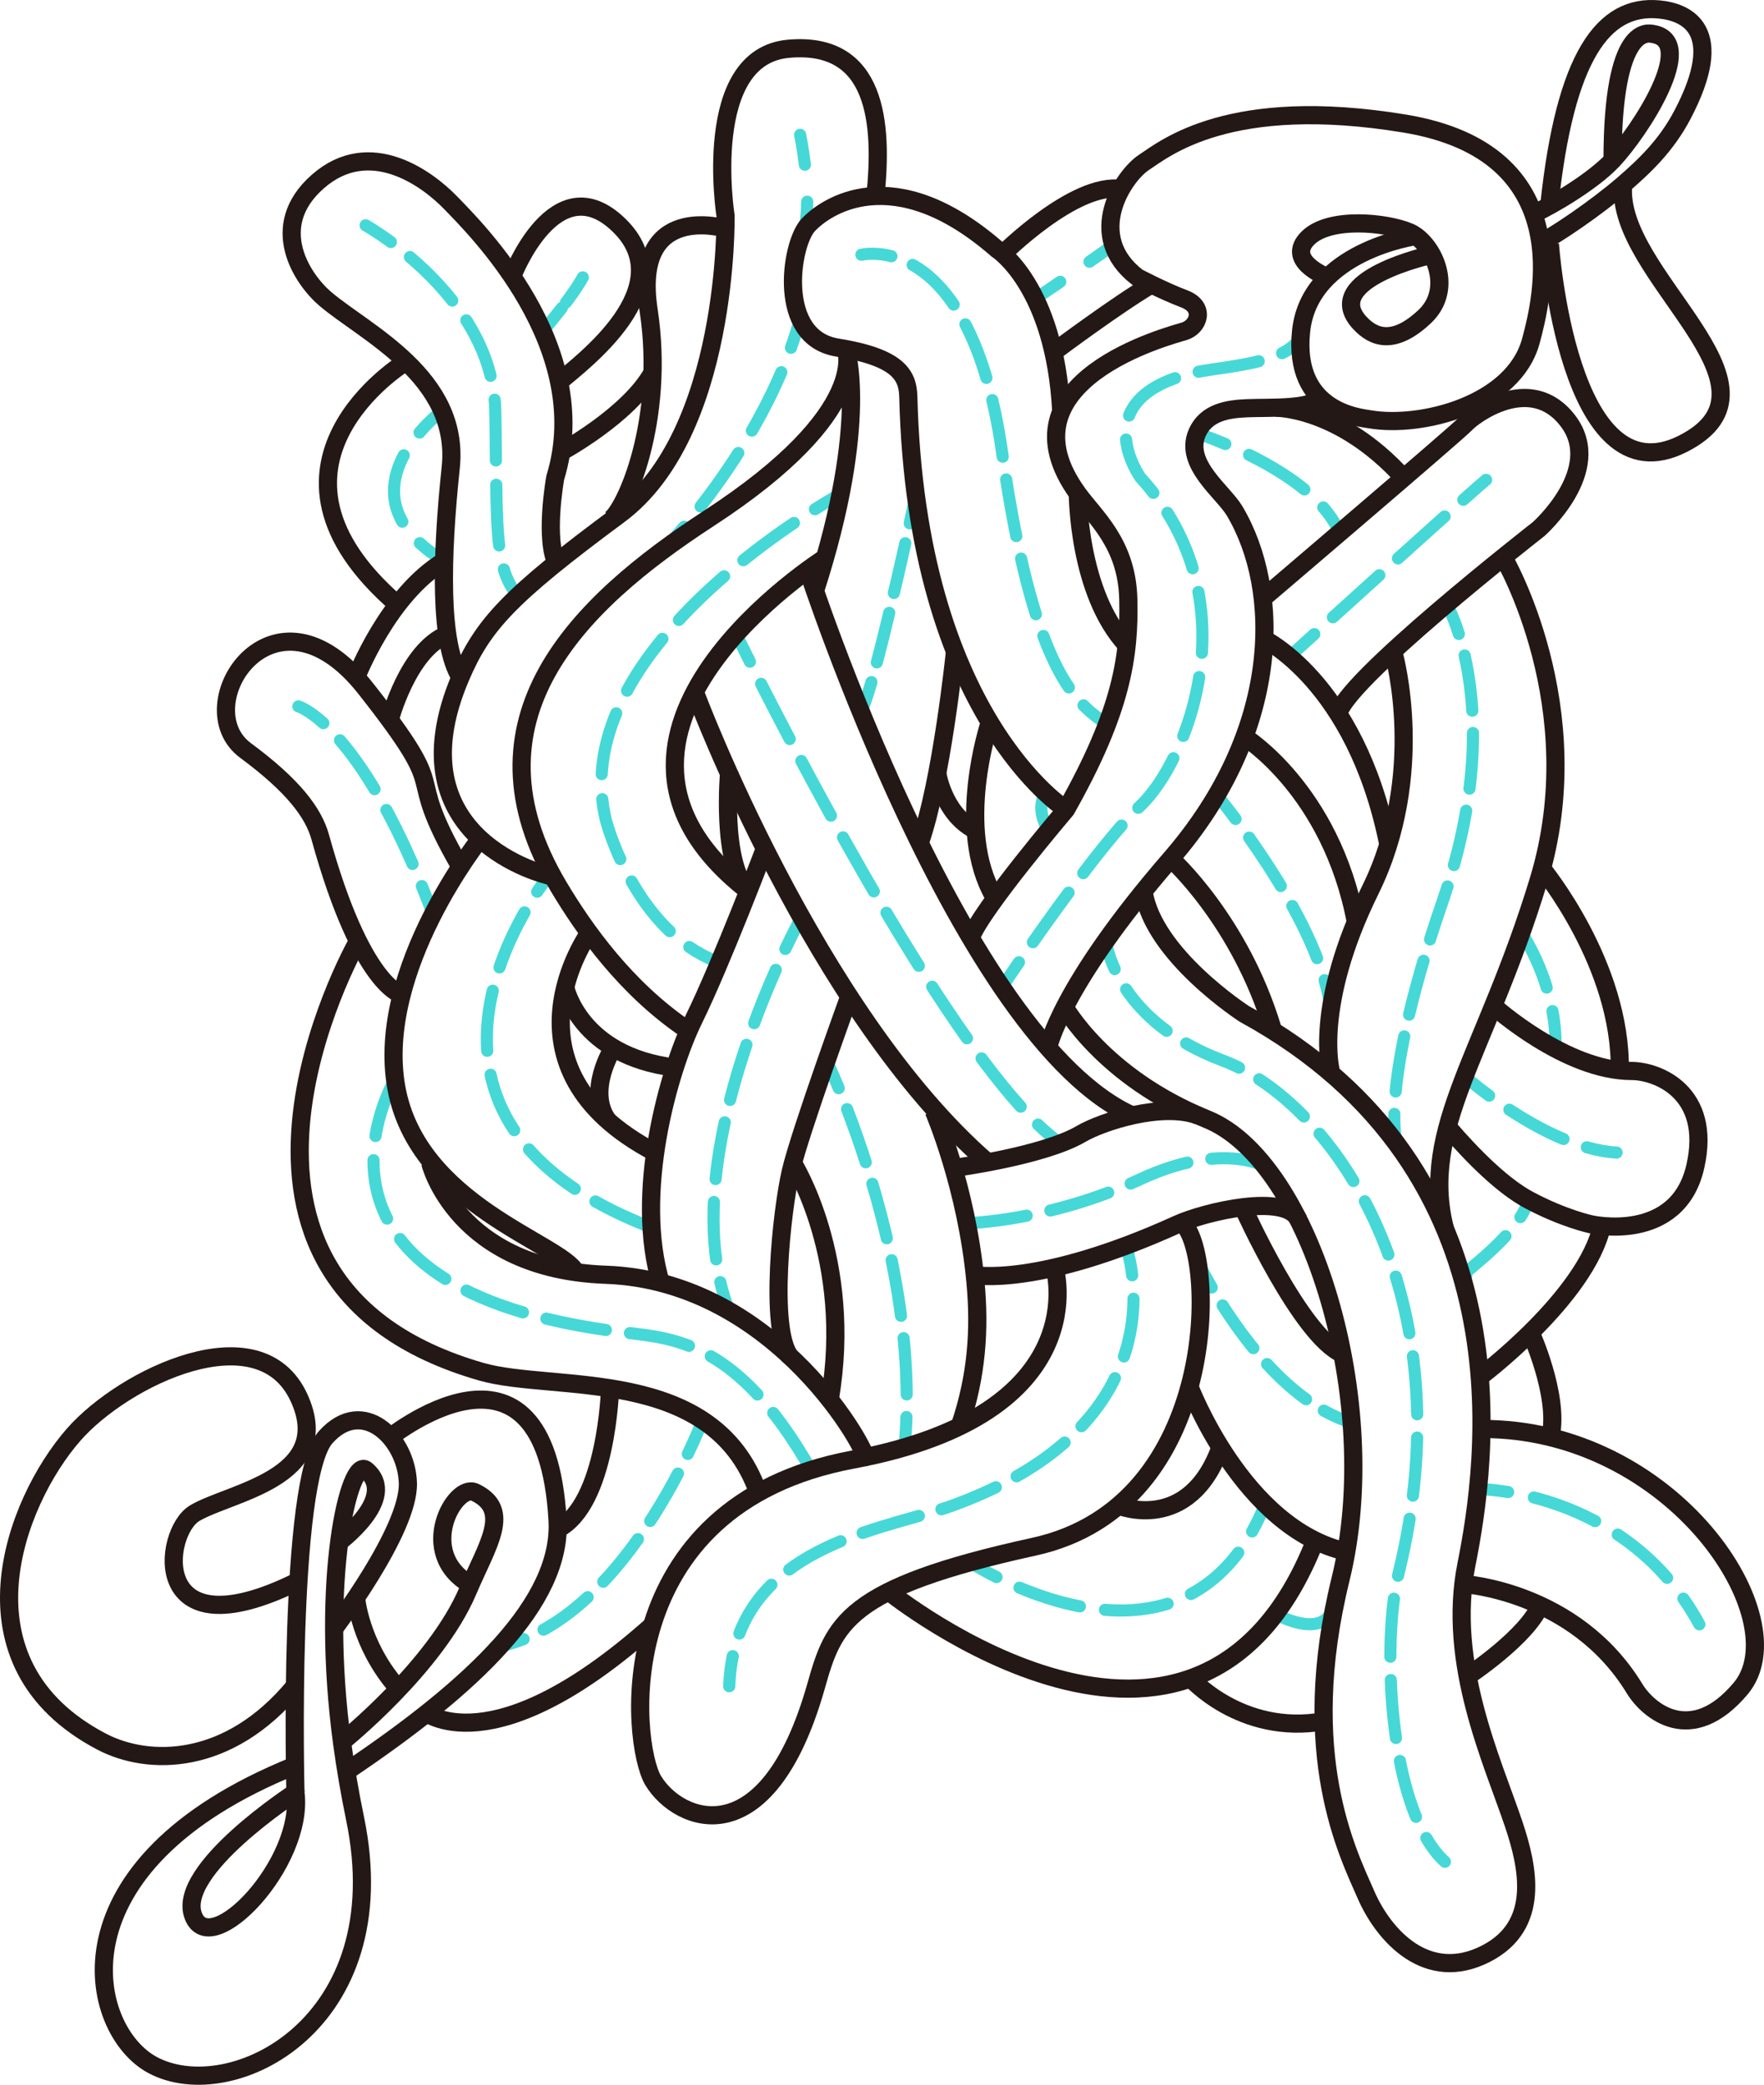 <?xml version="1.0" encoding="UTF-8" standalone="no"?>
<!-- Created with Inkscape (http://www.inkscape.org/) -->

<svg
   xmlns:dc="http://purl.org/dc/elements/1.1/"
   xmlns:cc="http://creativecommons.org/ns#"
   xmlns:rdf="http://www.w3.org/1999/02/22-rdf-syntax-ns#"
   xmlns:svg="http://www.w3.org/2000/svg"
   xmlns="http://www.w3.org/2000/svg"
   version="1.1"
   width="100%"
   height="100%"
   viewBox="0 0 291.152 344.105"
   preserveAspectRatio="xMinYMin slice"
   id="svg2"
   style="fill:none">
  <defs
     id="defs410" />
  <g
     transform="translate(-131.177,-70.759)"
     id="layer2">
    <g
       id="g148">
      <path
         d="m 303.685,201.784 c 0,0 -1.712,2.232 0.489,5.981"
         id="path150"
         style="stroke:#46d8d6;stroke-width:2;stroke-linecap:round;stroke-miterlimit:10;stroke-dasharray:10, 4" />
      <g
         id="g152">
        <g
           id="g154">
          <path
             d="m 302.043,120.086 c 0,0 1.839,-1.248 4.134,-2.816"
             id="path156"
             style="stroke:#46d8d6;stroke-width:2;stroke-linecap:round;stroke-miterlimit:10" />
          <path
             d="m 310.998,113.958 c 2.27,-1.571 4.074,-2.845 4.061,-2.916"
             id="path158"
             style="stroke:#46d8d6;stroke-width:2;stroke-linecap:round;stroke-miterlimit:10" />
        </g>
      </g>
      <g
         id="g160">
        <g
           id="g162">
          <path
             d="m 220.757,125.443 c 0,0 1.514,-1.748 3.16,-3.872"
             id="path164"
             style="stroke:#46d8d6;stroke-width:2;stroke-linecap:round;stroke-miterlimit:10" />
          <path
             d="m 224.59,120.689 c 1.075,-1.429 2.126,-2.938 2.776,-4.152"
             id="path166"
             style="stroke:#46d8d6;stroke-width:2;stroke-linecap:round;stroke-miterlimit:10" />
        </g>
      </g>
      <g
         id="g168">
        <g
           id="g170">
          <path
             d="m 263.238,93.015 c 0,0 0.446,2.105 0.789,4.936"
             id="path172"
             style="stroke:#46d8d6;stroke-width:2;stroke-linecap:round;stroke-miterlimit:10" />
          <path
             d="m 264.409,104.049 c -0.017,1.788 -0.18,3.52 -0.587,4.951"
             id="path174"
             style="stroke:#46d8d6;stroke-width:2;stroke-linecap:round;stroke-miterlimit:10" />
        </g>
      </g>
      <g
         id="g176">
        <g
           id="g178">
          <path
             d="m 328.75,142.265 c 0,0 1.915,0.616 4.67,1.78"
             id="path180"
             style="stroke:#46d8d6;stroke-width:2;stroke-linecap:round;stroke-miterlimit:10" />
          <path
             d="m 337.341,145.838 c 3.598,1.779 7.654,4.184 10.749,7.125"
             id="path182"
             style="stroke:#46d8d6;stroke-width:2;stroke-linecap:round;stroke-miterlimit:10;stroke-dasharray:10.782, 4.313" />
          <path
             d="m 349.588,154.519 c 1.142,1.309 2.072,2.708 2.688,4.193"
             id="path184"
             style="stroke:#46d8d6;stroke-width:2;stroke-linecap:round;stroke-miterlimit:10" />
        </g>
      </g>
      <g
         id="g186">
        <g
           id="g188">
          <path
             d="m 317.014,276.371 c 0,0 0.674,1.866 1.032,4.882"
             id="path190"
             style="stroke:#46d8d6;stroke-width:2;stroke-linecap:round;stroke-miterlimit:10" />
          <path
             d="m 318.263,285.122 c -0.057,9.612 -4.574,24.906 -29.819,34.116 -9.945,3.628 -30.886,5.945 -35.852,22.988"
             id="path192"
             style="stroke:#46d8d6;stroke-width:2;stroke-linecap:round;stroke-miterlimit:10;stroke-dasharray:9.7, 3.88" />
          <path
             d="m 252.121,344.116 c -0.322,1.541 -0.522,3.193 -0.582,4.966"
             id="path194"
             style="stroke:#46d8d6;stroke-width:2;stroke-linecap:round;stroke-miterlimit:10" />
        </g>
      </g>
      <g
         id="g196">
        <g
           id="g198">
          <path
             d="m 291.299,328.622 c 0,0 1.644,1.079 4.357,2.443"
             id="path200"
             style="stroke:#46d8d6;stroke-width:2;stroke-linecap:round;stroke-miterlimit:10" />
          <path
             d="m 299.451,332.813 c 10.085,4.235 27.162,8.15 37.309,-7.492"
             id="path202"
             style="stroke:#46d8d6;stroke-width:2;stroke-linecap:round;stroke-miterlimit:10;stroke-dasharray:10.45, 4.18" />
          <path
             d="m 337.842,323.53 c 0.771,-1.369 1.493,-2.868 2.161,-4.507"
             id="path204"
             style="stroke:#46d8d6;stroke-width:2;stroke-linecap:round;stroke-miterlimit:10" />
        </g>
      </g>
      <g
         id="g206">
        <g
           id="g208">
          <path
             d="m 332.038,201.992 c 0,0 1.234,1.483 3.072,3.942"
             id="path210"
             style="stroke:#46d8d6;stroke-width:2;stroke-linecap:round;stroke-miterlimit:10" />
          <path
             d="m 337.352,209.017 c 3.988,5.642 9.202,13.883 11.872,21.69"
             id="path212"
             style="stroke:#46d8d6;stroke-width:2;stroke-linecap:round;stroke-miterlimit:10;stroke-dasharray:9.538, 3.815" />
          <path
             d="m 349.806,232.543 c 0.484,1.667 0.837,3.302 1.019,4.876"
             id="path214"
             style="stroke:#46d8d6;stroke-width:2;stroke-linecap:round;stroke-miterlimit:10" />
        </g>
      </g>
      <path
         d="m 382.296,224.71 c 0,0 6.031,8.639 5.613,19.562"
         id="path216"
         style="stroke:#46d8d6;stroke-width:2;stroke-linecap:round;stroke-miterlimit:10;stroke-dasharray:10, 4" />
      <path
         d="M 238.508,273.297 C 189.946,254.478 221.766,215.275 221.766,215.275"
         id="path218"
         style="stroke:#46d8d6;stroke-width:2;stroke-linecap:round;stroke-miterlimit:10;stroke-dasharray:10, 4" />
      <g
         id="g220">
        <g
           id="g222">
          <path
             d="m 263.04,222.926 c 0,0 -0.896,1.641 -2.237,4.467"
             id="path224"
             style="stroke:#46d8d6;stroke-width:2;stroke-linecap:round;stroke-miterlimit:10" />
          <path
             d="m 259.222,230.843 c -4.979,11.24 -12.7,32.378 -9.542,49.673"
             id="path226"
             style="stroke:#46d8d6;stroke-width:2;stroke-linecap:round;stroke-miterlimit:10;stroke-dasharray:9.493, 3.797" />
          <path
             d="m 250.066,282.38 c 0.381,1.636 0.869,3.232 1.473,4.776"
             id="path228"
             style="stroke:#46d8d6;stroke-width:2;stroke-linecap:round;stroke-miterlimit:10" />
        </g>
      </g>
      <g
         id="g230">
        <g
           id="g232">
          <path
             d="m 267.607,245.8 c 0,0 0.799,1.655 2.005,4.575"
             id="path234"
             style="stroke:#46d8d6;stroke-width:2;stroke-linecap:round;stroke-miterlimit:10" />
          <path
             d="m 270.987,253.829 c 3.992,10.391 10.07,29.483 9.842,48.953"
             id="path236"
             style="stroke:#46d8d6;stroke-width:2;stroke-linecap:round;stroke-miterlimit:10;stroke-dasharray:9.298, 3.719" />
          <path
             d="m 280.788,304.646 c -0.055,1.665 -0.157,3.331 -0.313,4.993"
             id="path238"
             style="stroke:#46d8d6;stroke-width:2;stroke-linecap:round;stroke-miterlimit:10" />
        </g>
      </g>
      <g
         id="g240">
        <g
           id="g242">
          <path
             d="m 344.404,178.785 c 0,0 1.435,-1.303 3.701,-3.359"
             id="path244"
             style="stroke:#46d8d6;stroke-width:2;stroke-linecap:round;stroke-miterlimit:10" />
          <path
             d="m 351.172,172.646 c 5.91,-5.356 14.396,-13.03 19.982,-18.021"
             id="path246"
             style="stroke:#46d8d6;stroke-width:2;stroke-linecap:round;stroke-miterlimit:10;stroke-dasharray:10.347, 4.139" />
          <path
             d="m 372.698,153.249 c 1.771,-1.575 3.107,-2.748 3.761,-3.292"
             id="path248"
             style="stroke:#46d8d6;stroke-width:2;stroke-linecap:round;stroke-miterlimit:10" />
        </g>
      </g>
      <path
         d="m 373.214,281.167 c -2.92,1.081 8.236,-5.677 10.283,-12.356"
         id="path250"
         style="stroke:#46d8d6;stroke-width:2;stroke-linecap:round;stroke-miterlimit:10;stroke-dasharray:10, 4" />
      <g
         id="g252">
        <g
           id="g254">
          <path
             d="m 373.046,248.501 c 0,0 1.496,1.318 3.917,3.101"
             id="path256"
             style="stroke:#46d8d6;stroke-width:2;stroke-linecap:round;stroke-miterlimit:10" />
          <path
             d="m 380.302,253.923 c 3.099,2.032 6.906,4.185 10.836,5.58"
             id="path258"
             style="stroke:#46d8d6;stroke-width:2;stroke-linecap:round;stroke-miterlimit:10;stroke-dasharray:10.178, 4.071" />
          <path
             d="m 393.084,260.126 c 1.648,0.467 3.301,0.778 4.916,0.869"
             id="path260"
             style="stroke:#46d8d6;stroke-width:2;stroke-linecap:round;stroke-miterlimit:10" />
        </g>
      </g>
      <g
         id="g262">
        <g
           id="g264">
          <path
             d="m 328.819,278.865 c 0,0 0.829,1.766 2.357,4.403"
             id="path266"
             style="stroke:#46d8d6;stroke-width:2;stroke-linecap:round;stroke-miterlimit:10" />
          <path
             d="m 332.979,286.232 c 3.383,5.314 8.661,12.266 15.202,16.463"
             id="path268"
             style="stroke:#46d8d6;stroke-width:2;stroke-linecap:round;stroke-miterlimit:10;stroke-dasharray:8.681, 3.472" />
          <path
             d="m 349.674,303.591 c 1.473,0.823 3.005,1.499 4.588,1.98"
             id="path270"
             style="stroke:#46d8d6;stroke-width:2;stroke-linecap:round;stroke-miterlimit:10" />
        </g>
      </g>
      <g
         id="g272">
        <g
           id="g274">
          <path
             d="m 282.395,152.246 c 0,0 -0.411,1.923 -1.063,4.883"
             id="path276"
             style="stroke:#46d8d6;stroke-width:2;stroke-linecap:round;stroke-miterlimit:10" />
          <path
             d="m 280.601,160.419 c -1.44,6.434 -3.486,15.289 -5.137,21.303"
             id="path278"
             style="stroke:#46d8d6;stroke-width:2;stroke-linecap:round;stroke-miterlimit:10;stroke-dasharray:8.427, 3.371" />
          <path
             d="m 275.008,183.345 c -0.665,2.306 -1.242,4.011 -1.653,4.711"
             id="path280"
             style="stroke:#46d8d6;stroke-width:2;stroke-linecap:round;stroke-miterlimit:10" />
        </g>
      </g>
      <g
         id="g282">
        <g
           id="g284">
          <path
             d="m 375.127,316.536 c 0,0 1.928,0 4.97,0.496"
             id="path286"
             style="stroke:#46d8d6;stroke-width:2;stroke-linecap:round;stroke-miterlimit:10" />
          <path
             d="m 384.347,317.928 c 6.849,1.771 16.208,5.796 23.382,14.942"
             id="path288"
             style="stroke:#46d8d6;stroke-width:2;stroke-linecap:round;stroke-miterlimit:10;stroke-dasharray:10.864, 4.346" />
          <path
             d="m 409.027,334.619 c 0.928,1.318 1.811,2.732 2.637,4.25"
             id="path290"
             style="stroke:#46d8d6;stroke-width:2;stroke-linecap:round;stroke-miterlimit:10" />
        </g>
      </g>
      <g
         id="g292">
        <g
           id="g294">
          <path
             d="m 204.004,138.671 c 0,0 -1.743,1.32 -3.581,3.477"
             id="path296"
             style="stroke:#46d8d6;stroke-width:2;stroke-linecap:round;stroke-miterlimit:10" />
          <path
             d="m 197.822,145.915 c -1.938,3.643 -2.71,8.249 1.064,12.827"
             id="path298"
             style="stroke:#46d8d6;stroke-width:2;stroke-linecap:round;stroke-miterlimit:10;stroke-dasharray:11.466, 4.586" />
          <path
             d="m 200.473,160.411 c 1.085,1.002 2.41,1.998 4.011,2.976"
             id="path300"
             style="stroke:#46d8d6;stroke-width:2;stroke-linecap:round;stroke-miterlimit:10" />
        </g>
      </g>
      <g
         id="g302">
        <g
           id="g304">
          <path
             d="m 252.732,175.499 c 0,0 0.799,1.643 2.221,4.476"
             id="path306"
             style="stroke:#46d8d6;stroke-width:2;stroke-linecap:round;stroke-miterlimit:10" />
          <path
             d="m 256.803,183.632 c 8.616,16.917 29.145,55.62 44.246,71.295"
             id="path308"
             style="stroke:#46d8d6;stroke-width:2;stroke-linecap:round;stroke-miterlimit:10;stroke-dasharray:10.258, 4.103" />
          <path
             d="m 302.506,256.384 c 1.331,1.276 2.613,2.354 3.834,3.197"
             id="path310"
             style="stroke:#46d8d6;stroke-width:2;stroke-linecap:round;stroke-miterlimit:10" />
        </g>
      </g>
      <g
         id="g312">
        <g
           id="g314">
          <path
             d="m 269.973,152.246 c 0,0 -1.656,0.903 -4.29,2.564"
             id="path316"
             style="stroke:#46d8d6;stroke-width:2;stroke-linecap:round;stroke-miterlimit:10" />
          <path
             d="m 262.213,157.078 c -12.733,8.619 -36.168,27.746 -31.045,48.995 0,0 3.139,12.482 12.118,19.759"
             id="path318"
             style="stroke:#46d8d6;stroke-width:2;stroke-linecap:round;stroke-miterlimit:10;stroke-dasharray:10.367, 4.147" />
          <path
             d="m 244.953,227.071 c 1.35,0.919 2.817,1.717 4.408,2.346"
             id="path320"
             style="stroke:#46d8d6;stroke-width:2;stroke-linecap:round;stroke-miterlimit:10" />
        </g>
      </g>
      <g
         id="g322">
        <g
           id="g324">
          <path
             d="m 180.421,187.348 c 0,0 1.55,0.44 4.127,2.769"
             id="path326"
             style="stroke:#46d8d6;stroke-width:2;stroke-linecap:round;stroke-miterlimit:10" />
          <path
             d="m 187.297,192.954 c 3.457,4 7.932,10.784 12.751,22.22"
             id="path328"
             style="stroke:#46d8d6;stroke-width:2;stroke-linecap:round;stroke-miterlimit:10;stroke-dasharray:9.89, 3.956" />
          <path
             d="m 200.81,217.012 c 0.602,1.479 1.208,3.03 1.818,4.658"
             id="path330"
             style="stroke:#46d8d6;stroke-width:2;stroke-linecap:round;stroke-miterlimit:10" />
        </g>
      </g>
      <g
         id="g332">
        <g
           id="g334">
          <path
             d="m 273.355,112.806 c 0,0 2.044,-0.504 4.955,0.25"
             id="path336"
             style="stroke:#46d8d6;stroke-width:2;stroke-linecap:round;stroke-miterlimit:10" />
          <path
             d="m 281.817,114.488 c 5.403,3.06 11.907,10.966 14.743,30.859 3.604,25.278 8.139,35.445 12.182,40.419"
             id="path338"
             style="stroke:#46d8d6;stroke-width:2;stroke-linecap:round;stroke-miterlimit:10;stroke-dasharray:9.499, 3.799" />
          <path
             d="m 310.01,187.185 c 1.398,1.42 2.716,2.314 3.887,3.131"
             id="path340"
             style="stroke:#46d8d6;stroke-width:2;stroke-linecap:round;stroke-miterlimit:10" />
        </g>
      </g>
      <g
         id="g342">
        <g
           id="g344">
          <path
             d="m 370.109,170.765 c 0,0 0.893,1.582 1.853,4.634"
             id="path346"
             style="stroke:#46d8d6;stroke-width:2;stroke-linecap:round;stroke-miterlimit:10" />
          <path
             d="m 372.919,178.953 c 1.829,8.05 2.829,21.833 -3.595,40.455 -5.859,16.982 -7.578,27.407 -7.934,33.366"
             id="path348"
             style="stroke:#46d8d6;stroke-width:2;stroke-linecap:round;stroke-miterlimit:10;stroke-dasharray:9.207, 3.683" />
          <path
             d="m 361.318,254.616 c -0.06,3.566 0.419,4.966 0.419,4.966"
             id="path350"
             style="stroke:#46d8d6;stroke-width:2;stroke-linecap:round;stroke-miterlimit:10" />
        </g>
      </g>
      <g
         id="g352">
        <g
           id="g354">
          <path
             d="m 191.524,107.948 c 0,0 1.711,0.953 4.167,2.756"
             id="path356"
             style="stroke:#46d8d6;stroke-width:2;stroke-linecap:round;stroke-miterlimit:10" />
          <path
             d="m 198.838,113.188 c 6.122,5.19 13.894,14.015 14.089,25.483 0.208,12.173 0.031,19.311 0.94,24.112"
             id="path358"
             style="stroke:#46d8d6;stroke-width:2;stroke-linecap:round;stroke-miterlimit:10;stroke-dasharray:10.03, 4.012" />
          <path
             d="m 214.337,164.737 c 0.52,1.729 1.262,3.126 2.331,4.381"
             id="path360"
             style="stroke:#46d8d6;stroke-width:2;stroke-linecap:round;stroke-miterlimit:10" />
        </g>
      </g>
      <g
         id="g362">
        <g
           id="g364">
          <path
             d="m 240.769,161.441 c 0,0 1.31,-1.339 3.324,-3.729"
             id="path366"
             style="stroke:#46d8d6;stroke-width:2;stroke-linecap:round;stroke-miterlimit:10" />
          <path
             d="m 246.811,154.354 c 4.399,-5.65 10.246,-14.242 14.149,-24.158"
             id="path368"
             style="stroke:#46d8d6;stroke-width:2;stroke-linecap:round;stroke-miterlimit:10;stroke-dasharray:10.803, 4.321" />
          <path
             d="m 261.724,128.166 c 0.561,-1.561 1.07,-3.151 1.514,-4.765"
             id="path370"
             style="stroke:#46d8d6;stroke-width:2;stroke-linecap:round;stroke-miterlimit:10" />
        </g>
      </g>
      <g
         id="g372">
        <g
           id="g374">
          <path
             d="m 313.691,225.95 c 0,0 0.192,1.962 1.472,4.759"
             id="path376"
             style="stroke:#46d8d6;stroke-width:2;stroke-linecap:round;stroke-miterlimit:10" />
          <path
             d="m 317.046,234.054 c 2.673,3.966 7.445,8.56 15.935,11.746 18.008,6.76 40.436,38.424 29.02,84.703 -2.345,9.505 -1.916,30.375 3.691,41.931"
             id="path378"
             style="stroke:#46d8d6;stroke-width:2;stroke-linecap:round;stroke-miterlimit:10;stroke-dasharray:9.612, 3.845" />
          <path
             d="m 366.596,374.136 c 0.906,1.555 1.928,2.884 3.071,3.921"
             id="path380"
             style="stroke:#46d8d6;stroke-width:2;stroke-linecap:round;stroke-miterlimit:10" />
        </g>
      </g>
      <path
         d="m 290.719,272.662 c 0,0 13.64,-0.28 28.709,-7.285 13.395,-6.227 20.541,-2.105 20.541,-2.105"
         id="path382"
         style="stroke:#46d8d6;stroke-width:2;stroke-linecap:round;stroke-miterlimit:10;stroke-dasharray:10, 4" />
      <g
         id="g384">
        <g
           id="g386">
          <path
             d="m 296.541,233.719 c 0,0 1.083,-1.619 2.815,-4.13"
             id="path388"
             style="stroke:#46d8d6;stroke-width:2;stroke-linecap:round;stroke-miterlimit:10" />
          <path
             d="m 301.658,226.281 c 5.145,-7.328 12.979,-18.058 17.77,-22.554 7.604,-7.138 18.569,-33.836 0,-54.124 0,0 -9.479,-13.093 8.902,-17.347 2.78,-0.644 8.428,-1.042 12.582,-2.442"
             id="path390"
             style="stroke:#46d8d6;stroke-width:2;stroke-linecap:round;stroke-miterlimit:10;stroke-dasharray:10.081, 4.032" />
          <path
             d="m 342.786,129.053 c 1.748,-0.863 2.967,-2.017 3.138,-3.61"
             id="path392"
             style="stroke:#46d8d6;stroke-width:2;stroke-linecap:round;stroke-miterlimit:10" />
        </g>
      </g>
      <g
         id="g394">
        <g
           id="g396">
          <path
             d="m 246.738,306.174 c 0,0 -0.698,1.783 -2.035,4.565"
             id="path398"
             style="stroke:#46d8d6;stroke-width:2;stroke-linecap:round;stroke-miterlimit:10" />
          <path
             d="m 243.075,313.978 c -4.417,8.418 -12.66,21.324 -23.806,26.602"
             id="path400"
             style="stroke:#46d8d6;stroke-width:2;stroke-linecap:round;stroke-miterlimit:10;stroke-dasharray:9.068, 3.627" />
          <path
             d="m 217.602,341.302 c -1.551,0.61 -3.155,1.069 -4.809,1.347"
             id="path402"
             style="stroke:#46d8d6;stroke-width:2;stroke-linecap:round;stroke-miterlimit:10" />
        </g>
      </g>
      <path
         d="m 341.68,337.15 c 0,0 6.119,3.479 8.72,0.484"
         id="path404"
         style="stroke:#46d8d6;stroke-width:2;stroke-linecap:round;stroke-miterlimit:10;stroke-dasharray:10, 4" />
      <path
         d="m 196.382,248.856 c 0,0 -20.723,34.727 37.868,41.833 8.309,1.008 18.757,1.529 30.79,22.703"
         id="path406"
         style="stroke:#46d8d6;stroke-width:2;stroke-linecap:round;stroke-miterlimit:10;stroke-dasharray:10, 4" />
    </g>
  </g>
  <g
     transform="translate(-131.177,-70.759)"
     id="layer1">
    <path
       d="m 305.66,128.438 c 0,0 9.807,-7.327 15.572,-10.734"
       id="path5"
       style="stroke:#231815;stroke-width:3;stroke-miterlimit:10" />
    <path
       d="m 179.822,349.082 c -10.939,13.229 -24.145,13.193 -31.873,9.142 -24.566,-12.879 -14.402,-39.488 -4.616,-50.666 8.333,-9.518 30.714,-20.245 37.201,-6.086 6.098,13.31 -11.535,15.604 -17.251,19.065 -5.243,3.176 -7.617,23.318 16.791,11.357"
       id="path7"
       style="stroke:#231815;stroke-width:3;stroke-miterlimit:10" />
    <path
       d="m 179.939,366.611 c 0,0 -19.684,12.763 -16.872,20.334 2.812,7.57 18.387,-8.653 16.872,-20.334 z"
       id="path9"
       style="stroke:#231815;stroke-width:3;stroke-miterlimit:10" />
    <path
       d="m 179.939,366.611 c 0,0 -1.331,-51.53 4.976,-58.62 6.168,-6.935 13.395,0.313 13.585,7.566 0.206,7.827 -12.295,24.168 -12.295,24.168"
       id="path11"
       style="stroke:#231815;stroke-width:3;stroke-miterlimit:10" />
    <path
       d="m 186.862,325.512 c 0,0 10.228,-7.472 4.759,-12.114 -2.756,-2.34 -7.685,17.958 -3.943,45.299 0.535,3.905 1.229,7.995 2.107,12.24 7.027,33.961 -20.451,47.62 -33.423,40.666 -10.744,-5.76 -17.028,-33.046 23.46,-49.408"
       id="path13"
       style="stroke:#231815;stroke-width:3;stroke-miterlimit:10" />
    <path
       d="m 187.677,358.223 c 0,0 15.387,-12.333 20.72,-24.895 3.253,-7.663 7.316,-13.295 1.178,-16.254 -3.342,-1.611 -9.932,10.112 -0.63,15.304"
       id="path15"
       style="stroke:#231815;stroke-width:3;stroke-miterlimit:10" />
    <path
       d="m 194.931,308.467 c 0,0 26.235,-21.744 28.271,13.15 0.79,13.533 -13.869,27.464 -34.857,41.534"
       id="path17"
       style="stroke:#231815;stroke-width:3;stroke-miterlimit:10" />
    <path
       d="m 189.938,334.458 c 0,0 0.615,7.599 6.647,14.623"
       id="path19"
       style="stroke:#231815;stroke-width:3;stroke-miterlimit:10" />
    <path
       d="m 238.813,339.047 c -26.606,23.703 -37.733,14.15 -37.733,14.15"
       id="path21"
       style="stroke:#231815;stroke-width:3;stroke-miterlimit:10" />
    <path
       d="m 210.656,208.919 c 0,0 -17.543,21.848 -14.071,41.315 3.472,19.468 27.271,25.745 29.651,30.505"
       id="path23"
       style="stroke:#231815;stroke-width:3;stroke-miterlimit:10" />
    <path
       d="M 239.318,260.996 C 212.495,246.935 228.422,224.742 228.422,224.742"
       id="path25"
       style="stroke:#231815;stroke-width:3;stroke-miterlimit:10" />
    <path
       d="m 240.291,282.682 c -4.542,-14.926 1.222,-35.181 5.408,-43.695 4.512,-9.176 11.9,-28.631 11.9,-28.631"
       id="path27"
       style="stroke:#231815;stroke-width:3;stroke-miterlimit:10" />
    <path
       d="m 271.557,234.685 c 0,0 -8.336,22.904 -9.851,29.394 -1.514,6.489 -3.615,26.01 -0.155,30.552"
       id="path29"
       style="stroke:#231815;stroke-width:3;stroke-miterlimit:10" />
    <path
       d="m 202.191,262.728 c 0,0 4.295,17.56 28.977,18.439 28.605,1.02 43.813,30.334 42.731,30.118"
       id="path31"
       style="stroke:#231815;stroke-width:3;stroke-miterlimit:10" />
    <path
       d="m 305.232,279.98 c 0,0 7.261,24.121 -33.275,31.689 -40.536,7.568 -36.612,46.97 -32.964,52.994 4.174,6.894 18.792,12.868 26.873,-15.582 2.917,-10.271 4.817,-16.216 35.966,-23.03 31.148,-6.813 30.003,-49.063 24.487,-53.39"
       id="path33"
       style="stroke:#231815;stroke-width:3;stroke-miterlimit:10" />
    <path
       d="m 262.054,262.728 c 0,0 10.057,15.892 6.067,39.046"
       id="path35"
       style="stroke:#231815;stroke-width:3;stroke-miterlimit:10" />
    <path
       d="m 285.291,254.132 c 0,0 5.425,12.515 6.884,28.168 0.738,7.921 0.233,15.561 -2.587,23.874"
       id="path37"
       style="stroke:#231815;stroke-width:3;stroke-miterlimit:10" />
    <path
       d="m 291.922,281.214 c 0,0 10.578,2.084 33.596,-8.375 4.55,-2.067 18.031,-5.258 19.979,-0.715"
       id="path39"
       style="stroke:#231815;stroke-width:3;stroke-miterlimit:10" />
    <path
       d="m 288.443,263.565 c 0,0 14.911,-1.966 21.176,-5.651 3.439,-2.023 13.445,-5.278 19.377,-3.007"
       id="path41"
       style="stroke:#231815;stroke-width:3;stroke-miterlimit:10" />
    <path
       d="m 246.055,185.468 c 0,0 19.656,52.413 48.136,77.15"
       id="path43"
       style="stroke:#231815;stroke-width:3;stroke-miterlimit:10" />
    <path
       d="m 264.533,164.882 c 0,0 25.252,77.594 53.73,90.076"
       id="path45"
       style="stroke:#231815;stroke-width:3;stroke-miterlimit:10" />
    <path
       d="m 265.694,168.297 c 9.135,-28.262 5.025,-40.171 5.025,-40.171 0,0 4.819,10.383 -22.593,28.229 -21.682,14.115 -41.117,33.219 -24.783,60.678 4.317,7.257 11.157,16.857 21.065,23.584"
       id="path47"
       style="stroke:#231815;stroke-width:3;stroke-miterlimit:10" />
    <path
       d="m 288.774,178.547 c 0,0 -2.206,21.315 -5.802,31.373"
       id="path49"
       style="stroke:#231815;stroke-width:3;stroke-miterlimit:10" />
    <path
       d="m 254.689,217.842 c -33.358,-25.944 12.658,-54.998 12.658,-54.998"
       id="path51"
       style="stroke:#231815;stroke-width:3;stroke-miterlimit:10" />
    <path
       d="m 197.484,234.91 c 0,0 -6.6,-1.19 -13.455,-25.99 -1.085,-3.925 -4.355,-8.408 -12.309,-14.277 -9.886,-7.295 4.542,-29.626 19.792,-10.271 15.25,19.355 5.475,11.769 15.659,29.469"
       id="path53"
       style="stroke:#231815;stroke-width:3;stroke-miterlimit:10" />
    <path
       d="m 277.866,333.457 c 0,0 50.94,41.144 70.385,-8.417"
       id="path55"
       style="stroke:#231815;stroke-width:3;stroke-miterlimit:10" />
    <path
       d="m 315.871,319.29 c 0,0 11.583,4.728 16.754,-9.65"
       id="path57"
       style="stroke:#231815;stroke-width:3;stroke-miterlimit:10" />
    <path
       d="m 327.488,299.603 c 0,0 8.806,23.399 25.898,27.268"
       id="path59"
       style="stroke:#231815;stroke-width:3;stroke-miterlimit:10" />
    <path
       d="m 304.174,243.699 c 0,0 1.963,-10.12 20.252,-31.211 18.289,-21.09 18.324,-44.348 10.502,-57.431 -1.871,-3.129 -8.35,-7.724 -6.178,-12.792 1.5,-3.5 5.144,-3.994 8.25,-4.125 3.891,-0.165 10.906,0.261 12.096,-1.902"
       id="path61"
       style="stroke:#231815;stroke-width:3;stroke-miterlimit:10" />
    <path
       d="m 367.504,112.806 c 0,0 -18.491,4.039 -11.919,11.21 2.29,2.499 5.624,3.786 10.708,-0.973 4.59,-4.297 1.949,-10.887 -1.394,-13.32 -0.359,-0.261 -0.727,-0.475 -1.094,-0.632 -3.785,-1.623 -13.195,-2.596 -16.765,0.974 -3.568,3.569 2.488,6.132 3.245,6.473"
       id="path63"
       style="stroke:#231815;stroke-width:3;stroke-miterlimit:10" />
    <path
       d="m 364.899,109.723 c 0,0 -17.604,2.438 -18.976,15.72 -1.372,13.282 9.64,14.234 11.414,14.533 8.388,1.414 23.676,-2.404 26.521,-12.965 1.824,-6.771 8.019,-31.102 -20.859,-35.861 -28.878,-4.759 -39.539,4.135 -43,6.406 -3.46,2.271 -9.949,12.15 -1.08,18.98 0,0 4.182,2.214 7.715,3.549 3.533,1.335 2.414,4.622 0,5.357 -2.414,0.736 -31.028,8.189 -17.557,26.802 2.829,3.909 8.112,8.22 8.328,17.413 0.217,9.193 -0.974,18.278 -10.275,34.718 0,0 -14.171,16.67 -15.732,21.212"
       id="path65"
       style="stroke:#231815;stroke-width:3;stroke-miterlimit:10" />
    <path
       d="m 339.598,169.541 c 0,0 32.268,-27.499 33.509,-28.868 1.19,-1.313 10.707,-8.544 16.872,-0.433 6.165,8.112 -4.845,17.846 -4.845,17.846 0,0 -33.295,25.961 -33.079,30.828"
       id="path67"
       style="stroke:#231815;stroke-width:3;stroke-miterlimit:10" />
    <path
       d="m 339.439,176.04 c 0,0 15.372,7.005 20.841,33.88"
       id="path69"
       style="stroke:#231815;stroke-width:3;stroke-miterlimit:10" />
    <path
       d="m 361.248,178.785 c 0,0 5.522,19.751 -3.91,38.895 -9.432,19.144 -6.512,29.852 -6.512,29.852"
       id="path71"
       style="stroke:#231815;stroke-width:3;stroke-miterlimit:10" />
    <path
       d="m 379.374,162.844 c 0,0 14.436,24.66 5.76,53.213 -8.675,28.553 -19.685,40.963 -15.467,57.511"
       id="path73"
       style="stroke:#231815;stroke-width:3;stroke-miterlimit:10" />
    <path
       d="m 336.57,192.379 c 0,0 14.254,8.761 18.393,30.547"
       id="path75"
       style="stroke:#231815;stroke-width:3;stroke-miterlimit:10" />
    <path
       d="m 385.688,214.11 c 0,0 13.16,15.899 12.835,33.421"
       id="path77"
       style="stroke:#231815;stroke-width:3;stroke-miterlimit:10" />
    <path
       d="m 324.426,212.488 c 0,0 11.404,10.185 16.793,28.129"
       id="path79"
       style="stroke:#231815;stroke-width:3;stroke-miterlimit:10" />
    <path
       d="m 294.444,190.316 c 0,0 -5.69,17.229 0.8,28.423"
       id="path81"
       style="stroke:#231815;stroke-width:3;stroke-miterlimit:10" />
    <path
       d="m 221.766,215.275 c 0,0 -26.029,-5.869 -14.595,-32.719 3.674,-8.628 7.981,-13.375 26.198,-26.85 18.17,-13.441 17.561,-49.317 17.561,-49.317 0,0 -4.15,-26.284 10.397,-27.582 14.547,-1.298 15.619,12.248 14.321,24.45"
       id="path83"
       style="stroke:#231815;stroke-width:3;stroke-miterlimit:10" />
    <path
       d="m 327.488,347.554 c 0,0 8.438,9.73 22.168,7.313"
       id="path85"
       style="stroke:#231815;stroke-width:3;stroke-miterlimit:10" />
    <path
       d="m 373.214,347.554 c 0,0 10.25,-6.698 12.304,-12.143"
       id="path87"
       style="stroke:#231815;stroke-width:3;stroke-miterlimit:10" />
    <path
       d="m 377.693,236.823 c 0,0 11.869,10.708 22.776,10.708 4.28,0 13.289,3.521 10.53,15.734 -2.906,12.864 -17.218,9.574 -17.218,9.574 0,0 -4.51,-0.936 -10.285,-4.028 -4.208,-2.253 -9.089,-7.044 -13.388,-12.063"
       id="path89"
       style="stroke:#231815;stroke-width:3;stroke-miterlimit:10" />
    <path
       d="m 375.413,298.04 c 0,0 17.594,-13.192 20.189,-25.037"
       id="path91"
       style="stroke:#231815;stroke-width:3;stroke-miterlimit:10" />
    <path
       d="m 306.803,236.823 c 0,0 6.385,11.702 23.582,18.668 17.196,6.965 29.202,46.819 22.063,75.887 -7.139,29.068 1.22,45.291 4.179,52.105 2.96,6.813 10.141,14.729 19.832,9.733 9.042,-4.66 6.958,-14.243 4.543,-21.415 -3.47,-10.305 -11.032,-26.522 -7.788,-42.787 3.245,-16.266 10.751,-64.936 -36.644,-90.894 0,0 -15.105,-9.733 -16.648,-20.279"
       id="path93"
       style="stroke:#231815;stroke-width:3;stroke-miterlimit:10" />
    <path
       d="m 307.131,204.376 c 0,0 -24.736,-15.463 -26.035,-68.138 -0.088,-3.561 -1.652,-6.49 -11.711,-8.112 -10.059,-1.623 -7.743,-17.01 -4.852,-20.179 2.814,-3.084 14.083,-10.97 31.207,3.955 0,0 9.536,6.052 10.6,26.796"
       id="path95"
       style="stroke:#231815;stroke-width:3;stroke-miterlimit:10" />
    <path
       d="m 309.078,152.246 c 0,0 0.007,16.347 8.061,24.991"
       id="path97"
       style="stroke:#231815;stroke-width:3;stroke-miterlimit:10" />
    <path
       d="m 296.561,112.806 c 0,0 11.937,-11.991 19.665,-10.855"
       id="path99"
       style="stroke:#231815;stroke-width:3;stroke-miterlimit:10" />
    <path
       d="m 384.27,106.075 c 3.045,-1.418 9.673,-5.267 13.062,-8.848 4.389,-4.638 14.219,-19.57 6.708,-20.854 -0.763,-0.13 -6.708,-1.859 -6.708,20.854"
       id="path101"
       style="stroke:#231815;stroke-width:3;stroke-miterlimit:10" />
    <path
       d="m 386.901,104.567 c 2.6,-24.51 8.905,-33.12 18.11,-32.249 4.446,0.42 11.322,3.239 3.822,17.452 -2.644,5.01 -6.188,8.383 -9.745,11.454 -4.422,3.817 -11.218,8.443 -14.038,9.819"
       id="path103"
       style="stroke:#231815;stroke-width:3;stroke-miterlimit:10" />
    <path
       d="m 386.988,111.042 c 0,0 2.937,42.555 21.917,32.983 18.981,-9.572 -11.303,-27.88 -9.816,-42.802"
       id="path105"
       style="stroke:#231815;stroke-width:3;stroke-miterlimit:10" />
    <path
       d="m 387.166,307.557 c 1.298,-6.651 -3.358,-16.868 -3.358,-16.868"
       id="path107"
       style="stroke:#231815;stroke-width:3;stroke-miterlimit:10" />
    <path
       d="m 336.379,270.145 c 0,0 9.512,21.14 16.359,24.084"
       id="path109"
       style="stroke:#231815;stroke-width:3;stroke-miterlimit:10" />
    <path
       d="m 372.764,332.219 c 0,0 18.358,1.104 28.192,17.243 2.279,3.74 9.377,9.678 17.521,0 9.566,-11.367 -11.105,-42.969 -42.785,-42.843"
       id="path111"
       style="stroke:#231815;stroke-width:3;stroke-miterlimit:10" />
    <path
       d="m 204.484,163.387 c -9.248,5.516 -14.515,19.175 -14.515,19.175"
       id="path113"
       style="stroke:#231815;stroke-width:3;stroke-miterlimit:10" />
    <path
       d="m 195.492,189.613 c 0,0 2.997,-11.519 9.486,-14.115"
       id="path115"
       style="stroke:#231815;stroke-width:3;stroke-miterlimit:10" />
    <path
       d="m 197.984,130.6 c 0,0 -27.734,17.04 -1.178,39.958"
       id="path117"
       style="stroke:#231815;stroke-width:3;stroke-miterlimit:10" />
    <path
       d="m 250.995,108.495 c 0,0 -15.518,-4.703 -12.759,13.467 2.758,18.17 -3.852,33.051 -6.365,34.605"
       id="path119"
       style="stroke:#231815;stroke-width:3;stroke-miterlimit:10" />
    <path
       d="m 223.208,164.076 c -2.279,-4.055 -0.384,-14.472 -0.384,-14.472 6.651,-21.677 -13.303,-41.27 -17.251,-45.36 -3.948,-4.09 -13.411,-10.998 -21.922,-3.535 -8.511,7.462 -2.483,16.229 1.211,19.377 6.602,5.626 22.279,12.908 20.711,27.833 -1.568,14.925 -1.887,29.04 1.599,34.637"
       id="path121"
       style="stroke:#231815;stroke-width:3;stroke-miterlimit:10" />
    <path
       d="m 215.713,116.392 c 0,0 7.11,-18.727 17.655,-8.444 10.545,10.282 -6.129,22.612 -9.909,25.857"
       id="path123"
       style="stroke:#231815;stroke-width:3;stroke-miterlimit:10" />
    <path
       d="m 223.803,145.347 c 0,0 11.17,-6.039 15.073,-13.09"
       id="path125"
       style="stroke:#231815;stroke-width:3;stroke-miterlimit:10" />
    <path
       d="m 251.539,197.957 c 0,0 -1.44,15.365 3.15,19.885"
       id="path127"
       style="stroke:#231815;stroke-width:3;stroke-miterlimit:10" />
    <path
       d="M 203.064,341.068"
       id="path129"
       style="stroke:#231815;stroke-width:3;stroke-miterlimit:10" />
    <path
       d="m 341.68,138.051 c 0,0 10.529,-0.167 21.175,11.586"
       id="path131"
       style="stroke:#231815;stroke-width:3;stroke-miterlimit:10" />
    <path
       d="M 256.298,317.075"
       id="path133"
       style="stroke:#231815;stroke-width:3;stroke-miterlimit:10" />
    <path
       d="M 190.884,228.146"
       id="path135"
       style="stroke:#231815;stroke-width:3;stroke-miterlimit:10" />
    <path
       d="m 190.01,226.552 c 0,0 -31.343,55.699 20.63,70.622 11.969,3.437 38.206,-1.165 45.658,19.9"
       id="path137"
       style="stroke:#231815;stroke-width:3;stroke-miterlimit:10" />
    <path
       d="m 231.871,299.908 c 0,0 -0.531,19.115 -8.638,23.232"
       id="path139"
       style="stroke:#231815;stroke-width:3;stroke-miterlimit:10" />
    <path
       d="m 224.465,233.719 c 0,0 2.318,11.333 18.093,13.252"
       id="path141"
       style="stroke:#231815;stroke-width:3;stroke-miterlimit:10" />
    <path
       d="m 232.398,243.699 c 0,0 -4.518,7.049 -0.875,12.037"
       id="path143"
       style="stroke:#231815;stroke-width:3;stroke-miterlimit:10" />
    <path
       d="m 285.873,198.383 c 0,0 0.971,6.533 6.049,9.27"
       id="path145"
       style="stroke:#231815;stroke-width:3;stroke-miterlimit:10" />
  </g>
</svg>
